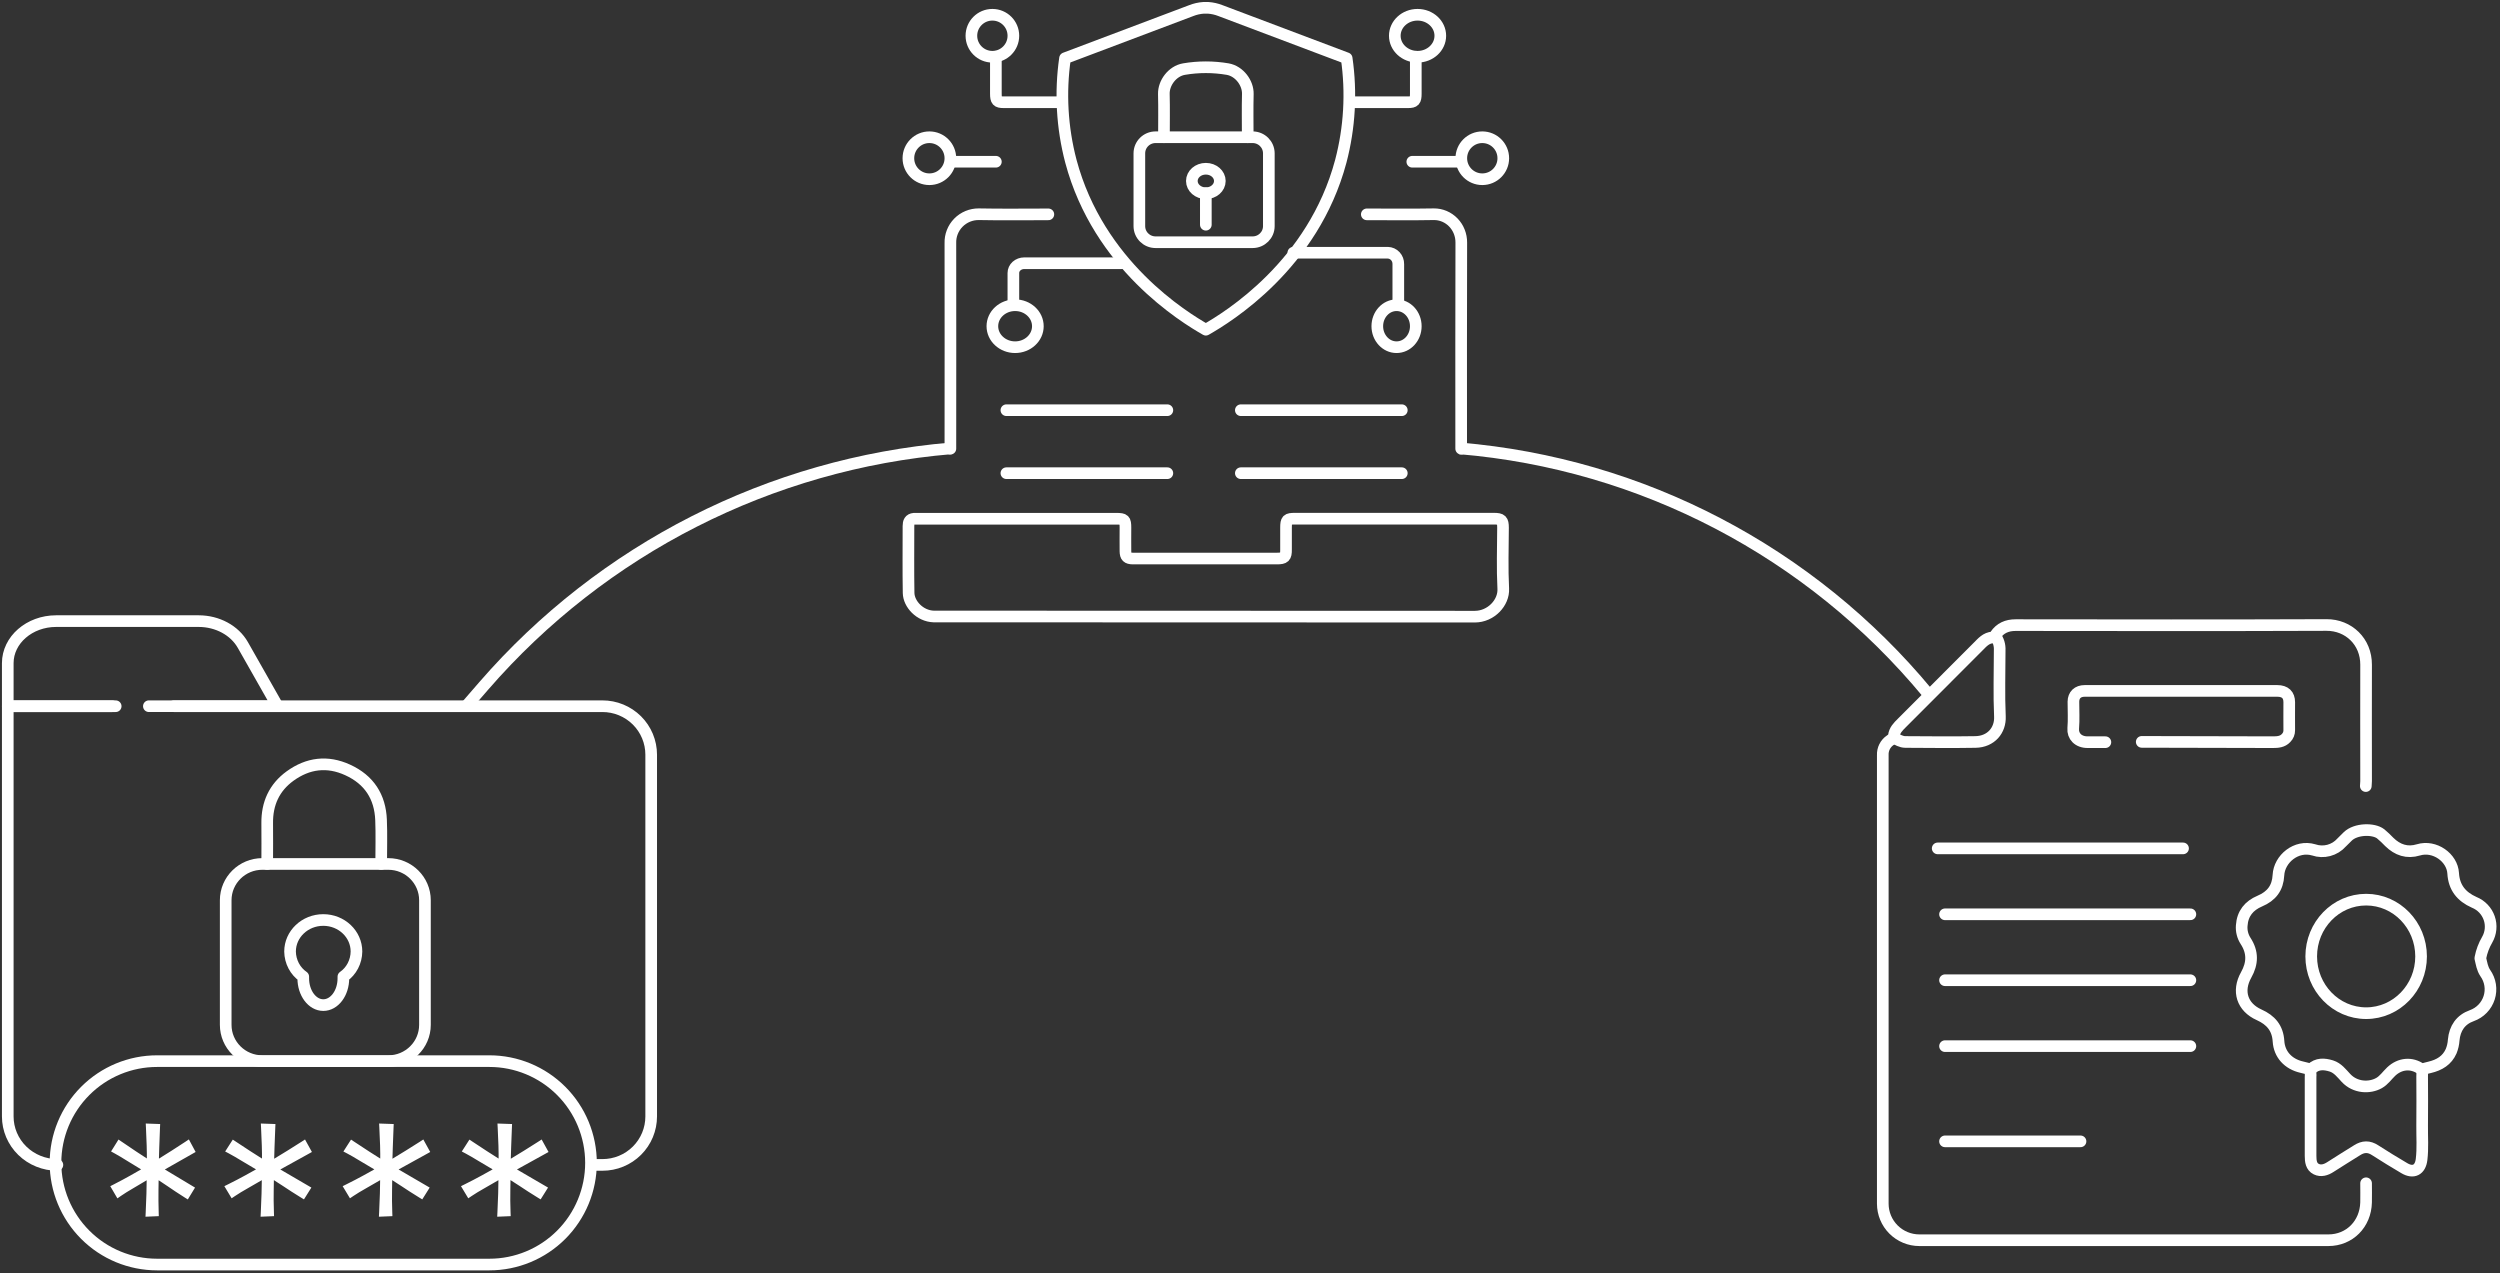 <svg width="644" height="328" viewBox="0 0 644 328" fill="none" xmlns="http://www.w3.org/2000/svg">
<rect x="0" y="0" width="644" height="328" fill="#333333" stroke="none"/>
<path d="M120 182L124.592 176.706C155.222 141.397 198.423 119.437 245 115.5V115.5" stroke="white" stroke-width="3"/>
<path d="M496.5 178.5V178.5C466.436 142.195 422.972 119.447 376 115.5V115.5" stroke="white" stroke-width="3"/>
<path d="M376.4 115.584C376.4 97.883 376.364 80.183 376.429 62.487C376.436 61.526 376.258 60.573 375.905 59.683C375.553 58.794 375.033 57.986 374.375 57.307C373.718 56.627 372.936 56.09 372.076 55.726C371.215 55.362 370.294 55.178 369.364 55.186C363.606 55.296 357.848 55.216 352.09 55.216" stroke="white" stroke-width="3" stroke-linecap="round" stroke-linejoin="round"/>
<path d="M270.057 55.22C264.081 55.22 258.104 55.309 252.132 55.186C251.154 55.178 250.185 55.366 249.282 55.74C248.38 56.115 247.562 56.667 246.879 57.364C246.196 58.061 245.662 58.888 245.308 59.796C244.954 60.704 244.788 61.673 244.82 62.647C244.858 80.291 244.82 97.939 244.82 115.584" stroke="white" stroke-width="3" stroke-linecap="round" stroke-linejoin="round"/>
<path d="M321.415 35.354C321.415 31.637 321.34 27.919 321.44 24.206C321.511 21.408 319.284 18.333 316.246 17.8C312.523 17.166 308.721 17.166 304.998 17.8C301.96 18.32 299.733 21.408 299.808 24.206C299.905 27.919 299.834 31.637 299.834 35.354" stroke="white" stroke-width="3" stroke-linecap="round" stroke-linejoin="round"/>
<path d="M256.535 14.62C256.535 17.794 256.535 20.967 256.535 24.14C256.535 25.954 256.891 26.334 258.524 26.339C263.269 26.339 268.015 26.339 272.761 26.339" stroke="white" stroke-width="3" stroke-linecap="round" stroke-linejoin="round"/>
<path d="M364.709 14.62C364.709 17.794 364.709 20.967 364.709 24.14C364.709 25.954 364.357 26.334 362.724 26.339C357.978 26.339 353.228 26.339 348.482 26.339" stroke="white" stroke-width="3" stroke-linecap="round" stroke-linejoin="round"/>
<path d="M375.528 41.665H363.809" stroke="white" stroke-width="3" stroke-linecap="round" stroke-linejoin="round"/>
<path d="M256.536 41.665H245.719" stroke="white" stroke-width="3" stroke-linecap="round" stroke-linejoin="round"/>
<path d="M310.623 49.777V57.89" stroke="white" stroke-width="3" stroke-linecap="round" stroke-linejoin="round"/>
<path d="M235.448 133.629C234.284 133.737 234.022 134.493 234.022 135.494C234.022 141.242 233.955 146.999 234.056 152.747C234.111 155.613 236.954 158.683 240.501 158.807C240.763 158.807 241.024 158.807 241.29 158.807C287.492 158.807 333.698 158.823 379.909 158.853C384.055 158.853 387.426 155.277 387.24 151.651C386.97 146.43 387.151 141.188 387.177 135.955C387.177 133.994 386.793 133.612 384.802 133.612C367.751 133.629 350.701 133.629 333.65 133.612C331.541 133.612 331.288 133.857 331.28 135.942C331.28 137.807 331.254 139.681 331.28 141.537C331.313 143.502 330.896 143.884 328.905 143.88C318.275 143.86 307.644 143.86 297.014 143.88C295.276 143.88 293.538 143.905 291.8 143.88C290.396 143.851 289.94 143.406 289.915 142.023C289.885 140 289.915 137.978 289.915 135.959C289.915 133.882 289.666 133.629 287.548 133.629C270.234 133.629 252.919 133.629 235.604 133.629" stroke="white" stroke-width="3" stroke-linecap="round" stroke-linejoin="round"/>
<path d="M322.679 35.353H297.671C295.366 35.353 293.498 37.21 293.498 39.5V58.251C293.498 60.541 295.366 62.397 297.671 62.397H322.679C324.984 62.397 326.852 60.541 326.852 58.251V39.5C326.852 37.21 324.984 35.353 322.679 35.353Z" stroke="white" stroke-width="3" stroke-linecap="round" stroke-linejoin="round"/>
<path d="M255.637 14.62C258.624 14.62 261.046 12.199 261.046 9.211C261.046 6.224 258.624 3.803 255.637 3.803C252.65 3.803 250.229 6.224 250.229 9.211C250.229 12.199 252.65 14.62 255.637 14.62Z" stroke="white" stroke-width="3" stroke-linecap="round" stroke-linejoin="round"/>
<path d="M239.409 46.171C242.396 46.171 244.817 43.749 244.817 40.762C244.817 37.775 242.396 35.353 239.409 35.353C236.422 35.353 234 37.775 234 40.762C234 43.749 236.422 46.171 239.409 46.171Z" stroke="white" stroke-width="3" stroke-linecap="round" stroke-linejoin="round"/>
<path d="M261.494 89.441C264.73 89.441 267.354 87.019 267.354 84.032C267.354 81.045 264.73 78.624 261.494 78.624C258.258 78.624 255.635 81.045 255.635 84.032C255.635 87.019 258.258 89.441 261.494 89.441Z" stroke="white" stroke-width="3" stroke-linecap="round" stroke-linejoin="round"/>
<path d="M365.162 14.62C368.398 14.62 371.022 12.199 371.022 9.211C371.022 6.224 368.398 3.803 365.162 3.803C361.926 3.803 359.303 6.224 359.303 9.211C359.303 12.199 361.926 14.62 365.162 14.62Z" stroke="white" stroke-width="3" stroke-linecap="round" stroke-linejoin="round"/>
<path d="M381.838 46.171C384.826 46.171 387.247 43.749 387.247 40.762C387.247 37.775 384.826 35.353 381.838 35.353C378.851 35.353 376.43 37.775 376.43 40.762C376.43 43.749 378.851 46.171 381.838 46.171Z" stroke="white" stroke-width="3" stroke-linecap="round" stroke-linejoin="round"/>
<path d="M359.751 89.441C362.489 89.441 364.709 87.019 364.709 84.032C364.709 81.045 362.489 78.624 359.751 78.624C357.013 78.624 354.793 81.045 354.793 84.032C354.793 87.019 357.013 89.441 359.751 89.441Z" stroke="white" stroke-width="3" stroke-linecap="round" stroke-linejoin="round"/>
<path d="M310.625 49.777C312.617 49.777 314.231 48.364 314.231 46.622C314.231 44.879 312.617 43.467 310.625 43.467C308.634 43.467 307.02 44.879 307.02 46.622C307.02 48.364 308.634 49.777 310.625 49.777Z" stroke="white" stroke-width="3" stroke-linecap="round" stroke-linejoin="round"/>
<path d="M259.244 105.667H300.711" stroke="white" stroke-width="3" stroke-linecap="round" stroke-linejoin="round"/>
<path d="M319.639 105.667H361.106" stroke="white" stroke-width="3" stroke-linecap="round" stroke-linejoin="round"/>
<path d="M259.244 121.893H300.711" stroke="white" stroke-width="3" stroke-linecap="round" stroke-linejoin="round"/>
<path d="M319.639 121.893H361.106" stroke="white" stroke-width="3" stroke-linecap="round" stroke-linejoin="round"/>
<path d="M310.624 84.934C304.983 81.711 282.985 68.275 275.86 41.532C273.587 32.879 273.074 23.858 274.351 15.003L306.862 2.733C307.881 2.332 308.956 2.09 310.049 2.016C310.433 1.995 310.818 1.995 311.202 2.016C312.295 2.09 313.37 2.332 314.389 2.733L346.901 15.003C348.178 23.858 347.664 32.879 345.391 41.532C338.262 68.275 316.268 81.711 310.624 84.934Z" stroke="white" stroke-width="3" stroke-linecap="round" stroke-linejoin="round"/>
<path d="M261.045 78.624V70.318C261.044 69.989 261.116 69.662 261.256 69.357C261.396 69.052 261.602 68.775 261.861 68.542C262.121 68.309 262.429 68.124 262.768 67.997C263.107 67.871 263.471 67.806 263.838 67.806H288.99" stroke="white" stroke-width="3" stroke-linecap="round" stroke-linejoin="round"/>
<path d="M360.203 77.722V68.028C360.218 67.268 359.941 66.532 359.434 65.984C358.926 65.435 358.229 65.118 357.496 65.102H333.16" stroke="white" stroke-width="3" stroke-linecap="round" stroke-linejoin="round"/>
<path d="M98.194 222.556C98.194 218.778 98.314 214.992 98.161 211.219C97.922 205.252 95.103 200.864 89.559 198.334C84.3 195.929 79.318 196.586 74.729 199.904C70.628 202.874 68.769 207.033 68.834 212.077C68.88 215.57 68.834 219.063 68.834 222.556" stroke="white" stroke-width="3" stroke-linecap="round" stroke-linejoin="round"/>
<path d="M14.784 300.082C11.393 300.082 8.142 298.767 5.744 296.426C3.347 294.084 2 290.909 2 287.597V181.921H29.803" stroke="white" stroke-width="3" stroke-linecap="round" stroke-linejoin="round"/>
<path d="M44.773 181.921H155.174C156.824 181.918 158.459 182.239 159.984 182.865C161.509 183.491 162.895 184.411 164.063 185.57C165.231 186.73 166.157 188.107 166.789 189.623C167.421 191.14 167.746 192.765 167.746 194.406V287.597C167.746 289.237 167.422 290.861 166.791 292.375C166.16 293.89 165.236 295.266 164.071 296.426C162.905 297.585 161.522 298.505 159.999 299.132C158.477 299.759 156.845 300.082 155.197 300.082H152.561" stroke="white" stroke-width="3" stroke-linecap="round" stroke-linejoin="round"/>
<path d="M152.239 299.548C152.239 306.496 149.481 313.16 144.574 318.073C139.666 322.986 133.01 325.746 126.07 325.746H40.459C33.52 325.745 26.865 322.984 21.958 318.071C17.051 313.158 14.295 306.495 14.295 299.548V299.548C14.295 292.6 17.051 285.937 21.958 281.024C26.865 276.111 33.52 273.35 40.459 273.349H126.07C133.01 273.349 139.666 276.109 144.574 281.023C149.481 285.936 152.239 292.599 152.239 299.548Z" stroke="white" stroke-width="3" stroke-linecap="round" stroke-linejoin="round"/>
<path d="M100.023 222.556H67.586C62.37 222.556 58.141 226.74 58.141 231.903V264.002C58.141 269.164 62.37 273.349 67.586 273.349H100.023C105.24 273.349 109.468 269.164 109.468 264.002V231.903C109.468 226.74 105.24 222.556 100.023 222.556Z" stroke="white" stroke-width="3" stroke-linecap="round" stroke-linejoin="round"/>
<path d="M28.944 181.921H2V170.83C2 164.849 7.587 160 14.456 160H51.173C56.008 160 60.425 162.382 62.561 166.154L71.507 181.917H38.348" stroke="white" stroke-width="3" stroke-linecap="round" stroke-linejoin="round"/>
<path d="M91.826 245.119C91.826 240.627 87.998 236.992 83.276 236.992C78.554 236.992 74.717 240.627 74.717 245.119C74.737 246.41 75.058 247.675 75.652 248.804C76.245 249.933 77.093 250.891 78.12 251.593C78.12 251.735 78.12 251.872 78.12 252.014C78.12 255.823 80.433 258.913 83.284 258.913C86.136 258.913 88.454 255.823 88.454 252.014C88.454 251.872 88.454 251.735 88.454 251.593C89.475 250.887 90.317 249.928 90.905 248.799C91.493 247.671 91.809 246.407 91.826 245.119V245.119Z" stroke="white" stroke-width="3" stroke-linecap="round" stroke-linejoin="round"/>
<path d="M49.121 305.835L41.472 301.243L49.298 296.797L49.722 296.556L49.491 296.126L48.736 294.719L48.475 294.233L48.017 294.54C47.123 295.139 45.941 295.905 44.472 296.839C43.224 297.633 41.871 298.482 40.413 299.386C40.442 298.213 40.479 297.026 40.517 295.817C40.52 295.714 40.523 295.61 40.527 295.506C40.578 293.876 40.641 292.222 40.713 290.537L40.735 290.034L40.231 290.016L38.615 289.959L38.071 289.939L38.098 290.483C38.169 291.905 38.231 293.438 38.284 295.082C38.329 296.447 38.343 297.868 38.327 299.343C37.147 298.596 35.989 297.839 34.851 297.072C34.851 297.072 34.851 297.072 34.851 297.072L31.105 294.541L30.675 294.25L30.401 294.691L29.595 295.983L29.314 296.432L29.779 296.686C30.663 297.169 31.804 297.848 33.203 298.725C34.42 299.488 35.796 300.328 37.331 301.245C36.312 301.84 35.203 302.475 34.004 303.15C32.516 303.988 31.04 304.779 29.576 305.526L29.104 305.766L29.371 306.223L30.126 307.516L30.4 307.984L30.844 307.674C31.69 307.083 32.835 306.37 34.283 305.532C35.523 304.814 36.862 304.021 38.298 303.152C38.29 304.554 38.263 305.996 38.221 307.474C38.164 309.272 38.101 310.899 38.03 312.356L38.004 312.903L38.551 312.879L39.9 312.822L40.392 312.801L40.378 312.309C40.323 310.253 40.29 308.328 40.323 306.543C40.349 305.201 40.367 304.054 40.375 303.104C41.229 303.646 42.204 304.295 43.298 305.05C44.741 306.046 46.237 307.034 47.786 308.014L48.216 308.285L48.48 307.851L49.291 306.524L49.553 306.094L49.121 305.835Z" fill="white" stroke="white"/>
<path d="M70.1 299.399C70.13 298.222 70.168 297.031 70.207 295.818C70.21 295.714 70.214 295.611 70.217 295.507C70.269 293.876 70.335 292.223 70.409 290.538L70.431 290.034L69.926 290.016L68.265 289.959L67.721 289.94L67.749 290.484C67.821 291.906 67.885 293.439 67.94 295.083C67.986 296.452 68.001 297.876 67.984 299.356C66.762 298.604 65.562 297.841 64.385 297.069C64.384 297.069 64.384 297.069 64.384 297.069L60.535 294.537L60.112 294.259L59.839 294.685L59.01 295.978L58.717 296.435L59.197 296.689C60.109 297.172 61.281 297.851 62.716 298.728C63.963 299.49 65.376 300.329 66.955 301.245C65.905 301.839 64.766 302.473 63.538 303.147C62.012 303.985 60.495 304.777 58.987 305.523L58.501 305.764L58.78 306.229L59.556 307.521L59.828 307.973L60.265 307.678C61.139 307.086 62.316 306.372 63.802 305.535C65.082 304.813 66.466 304.014 67.954 303.139C67.946 304.545 67.918 305.991 67.874 307.474C67.817 309.271 67.751 310.898 67.679 312.355L67.651 312.902L68.199 312.879L69.585 312.822L70.078 312.801L70.064 312.308L70.059 312.129C70.004 310.135 69.953 308.276 70.008 306.549C70.05 305.195 70.061 304.041 70.064 303.089C70.954 303.636 71.968 304.29 73.106 305.054C74.588 306.049 76.126 307.037 77.718 308.017L78.14 308.277L78.404 307.857L79.236 306.529L79.511 306.092L79.065 305.831L71.2 301.243L79.234 296.8L79.671 296.558L79.429 296.121L78.653 294.714L78.394 294.243L77.943 294.536C77.023 295.135 75.808 295.901 74.298 296.836C73.008 297.634 71.609 298.489 70.1 299.399Z" fill="white" stroke="white"/>
<path d="M100.568 299.397C100.598 298.22 100.636 297.029 100.675 295.817C100.679 295.713 100.682 295.61 100.685 295.506C100.738 293.875 100.803 292.223 100.877 290.538L100.899 290.034L100.395 290.016L98.732 289.959L98.187 289.94L98.216 290.484C98.29 291.907 98.359 293.452 98.412 295.081C98.455 296.439 98.468 297.872 98.451 299.355C97.228 298.602 96.026 297.84 94.847 297.067L90.994 294.536L90.572 294.259L90.299 294.684L89.47 295.976L89.175 296.436L89.659 296.689C90.57 297.166 91.741 297.843 93.177 298.726C94.427 299.494 95.847 300.335 97.436 301.249C96.388 301.842 95.249 302.476 94.019 303.149C92.489 303.986 90.97 304.778 89.464 305.524L88.978 305.765L89.257 306.23L90.034 307.522L90.306 307.975L90.743 307.678C91.614 307.088 92.792 306.374 94.282 305.537C95.566 304.815 96.951 304.016 98.439 303.141C98.431 304.546 98.405 305.991 98.359 307.475C98.304 309.272 98.239 310.898 98.163 312.354L98.135 312.902L98.683 312.879L100.071 312.822L100.568 312.801L100.55 312.304C100.475 310.25 100.456 308.331 100.494 306.545C100.522 305.196 100.54 304.046 100.547 303.093C101.431 303.64 102.441 304.293 103.577 305.056C105.061 306.051 106.6 307.038 108.194 308.018L108.616 308.277L108.879 307.858L109.713 306.53L109.987 306.093L109.541 305.833L101.67 301.241L109.71 296.799L110.147 296.557L109.906 296.12L109.129 294.713L108.869 294.241L108.418 294.536C107.501 295.134 106.286 295.9 104.772 296.834C103.478 297.632 102.077 298.487 100.568 299.397Z" fill="white" stroke="white"/>
<path d="M131.055 299.399C131.085 298.219 131.123 297.026 131.162 295.812C131.166 295.71 131.169 295.608 131.172 295.507C131.224 293.876 131.29 292.223 131.364 290.538L131.386 290.034L130.882 290.016L129.22 289.959L128.675 289.94L128.704 290.484C128.778 291.907 128.847 293.453 128.899 295.082C128.943 296.44 128.956 297.874 128.939 299.356C127.717 298.604 126.517 297.841 125.34 297.069C125.339 297.069 125.339 297.069 125.339 297.069L121.49 294.537L121.067 294.259L120.794 294.685L119.966 295.978L119.672 296.435L120.152 296.689C121.064 297.172 122.236 297.851 123.671 298.728C124.918 299.49 126.331 300.329 127.91 301.245C126.86 301.839 125.721 302.473 124.493 303.147C122.967 303.985 121.45 304.777 119.942 305.523L119.456 305.764L119.735 306.229L120.512 307.521L120.784 307.975L121.222 307.677C122.089 307.086 123.265 306.373 124.756 305.535C126.041 304.813 127.426 304.015 128.911 303.14C128.905 304.544 128.878 305.989 128.83 307.473C128.772 309.271 128.706 310.898 128.634 312.355L128.607 312.902L129.154 312.879L130.54 312.822L131.038 312.801L131.019 312.304C130.944 310.25 130.925 308.33 130.963 306.544C130.991 305.193 131.009 304.041 131.016 303.087C131.915 303.639 132.934 304.298 134.075 305.055C135.557 306.05 137.094 307.037 138.686 308.017L139.108 308.277L139.372 307.857L140.205 306.529L140.479 306.091L140.033 305.831L132.156 301.242L140.189 296.8L140.626 296.558L140.385 296.121L139.608 294.714L139.348 294.242L138.897 294.537C137.981 295.135 136.767 295.901 135.254 296.836C133.961 297.634 132.562 298.488 131.055 299.399Z" fill="white" stroke="white"/>
<path d="M609.431 202.493C609.46 202.068 609.507 201.642 609.507 201.216C609.507 191.225 609.469 181.238 609.507 171.251C609.541 165.263 604.982 160.975 599.299 161C572.609 161.107 545.914 161.06 519.224 161.03C516.987 161.03 515.239 161.797 514.005 163.619C513.801 163.922 513.558 164.198 513.333 164.207C511.593 164.301 510.602 165.54 509.505 166.626C502.983 173.156 496.461 179.686 489.939 186.216C488.982 187.175 488.012 188.099 487.863 189.564C487.804 190.117 487.349 190.39 486.923 190.692C486.301 191.112 485.798 191.685 485.462 192.357C485.126 193.028 484.969 193.775 485.005 194.525C485.005 194.683 485.005 194.845 485.005 195.002C485.005 233.365 485.005 271.726 485.005 310.083C485.013 312.577 486.007 314.965 487.769 316.727C489.532 318.488 491.919 319.479 494.41 319.482C529.54 319.482 564.669 319.482 599.797 319.482C605.22 319.482 609.358 315.334 609.503 309.755C609.546 308.107 609.503 306.459 609.503 304.811" stroke="white" stroke-width="3" stroke-linecap="round" stroke-linejoin="round"/>
<path d="M551.709 191.108L585.494 191.186C586.76 191.186 587.973 191.096 588.893 190.111C589.432 189.573 589.725 188.855 589.71 188.112C589.679 185.707 589.71 183.298 589.71 180.893C589.71 178.993 588.647 177.984 586.643 177.979C570.1 177.979 553.558 177.979 537.015 177.979C535.222 177.979 534.13 179.034 534.112 180.737C534.112 183.044 534.251 185.358 534.065 187.648C533.905 189.59 535.322 191.211 537.823 191.186C539.334 191.186 540.846 191.186 542.349 191.186" stroke="white" stroke-width="3" stroke-linecap="round" stroke-linejoin="round"/>
<path d="M638.96 246.686C639.272 245.064 639.859 243.506 640.696 242.078C641.178 241.24 641.474 240.31 641.565 239.349C641.656 238.388 641.539 237.419 641.223 236.507C640.906 235.595 640.397 234.76 639.729 234.059C639.062 233.358 638.251 232.806 637.351 232.441C634.02 230.971 632.143 228.582 631.938 224.965C631.708 220.915 627.148 217.658 622.981 218.929C620.08 219.814 617.602 218.958 615.478 216.883C614.78 216.147 614.041 215.451 613.264 214.799C611.451 213.384 606.866 213.443 604.788 215.455C604.247 215.972 603.709 216.501 603.189 217.039C602.315 218.025 601.167 218.731 599.888 219.068C598.61 219.404 597.26 219.356 596.01 218.929C591.51 217.598 587.137 221.267 586.924 225.443C586.758 228.743 585.141 230.844 582.125 232.119C579.357 233.288 577.668 235.322 577.467 238.439C577.356 239.829 577.707 241.218 578.466 242.391C580.368 245.301 580.287 248.156 578.615 251.13C576.248 255.34 577.595 259.466 581.959 261.419C584.945 262.762 586.736 264.808 586.945 268.243C587.15 271.564 589.407 274.114 592.973 274.906C593.677 275.063 594.376 275.253 594.973 275.402C595.19 276.058 595.269 276.752 595.204 277.439C595.204 284.217 595.204 290.969 595.204 297.733C595.204 299.136 595.361 300.529 596.679 301.169C597.887 301.758 599.166 301.376 600.339 300.605C602.592 299.119 604.921 297.755 607.19 296.298C608.755 295.294 610.227 295.239 611.835 296.298C614.288 297.899 616.813 299.402 619.33 300.906C621.671 302.308 623.467 301.398 623.796 298.695C624.15 295.793 623.911 292.879 623.945 289.973C623.992 285.737 623.97 281.501 623.945 277.291C623.945 275.321 623.945 275.402 625.877 274.948C628.394 274.355 630.373 273.161 631.422 270.78C631.789 269.872 632.008 268.911 632.071 267.934C632.344 264.875 633.884 262.647 636.733 261.635C637.788 261.259 638.741 260.646 639.518 259.843C640.295 259.04 640.875 258.07 641.212 257.009C641.549 255.947 641.634 254.822 641.461 253.722C641.288 252.622 640.861 251.577 640.214 250.668C639.412 249.491 639.254 248.161 638.934 246.856" stroke="white" stroke-width="3" stroke-linecap="round" stroke-linejoin="round"/>
<path d="M564.241 235.524H501.037" stroke="white" stroke-width="3" stroke-linecap="round" stroke-linejoin="round"/>
<path d="M562.353 218.544H499.148" stroke="white" stroke-width="3" stroke-linecap="round" stroke-linejoin="round"/>
<path d="M564.241 252.505H501.037" stroke="white" stroke-width="3" stroke-linecap="round" stroke-linejoin="round"/>
<path d="M564.241 269.485C562.812 269.485 561.382 269.485 559.952 269.485C542.114 269.485 524.275 269.485 506.434 269.485C504.635 269.485 502.836 269.485 501.037 269.485" stroke="white" stroke-width="3" stroke-linecap="round" stroke-linejoin="round"/>
<path d="M513.993 163.831C514.793 164.889 515.192 166.2 515.118 167.529C515.118 173.208 514.918 178.899 515.178 184.565C515.34 188.092 512.91 191.064 508.886 191.133C502.875 191.236 496.865 191.168 490.859 191.133C489.729 191.133 488.779 190.553 487.828 190.012" stroke="white" stroke-width="3" stroke-linecap="round" stroke-linejoin="round"/>
<path d="M535.941 294.012H501.037" stroke="white" stroke-width="3" stroke-linecap="round" stroke-linejoin="round"/>
<path d="M623.672 275.393C621.227 273.644 618.212 273.915 615.965 276.045C614.924 277.033 614.109 278.279 612.828 279C610.414 280.351 606.731 280.255 604.333 277.689C603.207 276.486 602.179 275.096 600.553 274.593C598.735 274.033 596.921 273.898 595.371 275.393" stroke="white" stroke-width="3" stroke-linecap="round" stroke-linejoin="round"/>
<path d="M609.521 260.995C617.336 260.995 623.672 254.448 623.672 246.373C623.672 238.297 617.336 231.751 609.521 231.751C601.706 231.751 595.371 238.297 595.371 246.373C595.371 254.448 601.706 260.995 609.521 260.995Z" stroke="white" stroke-width="3" stroke-linecap="round" stroke-linejoin="round"/>
</svg>

